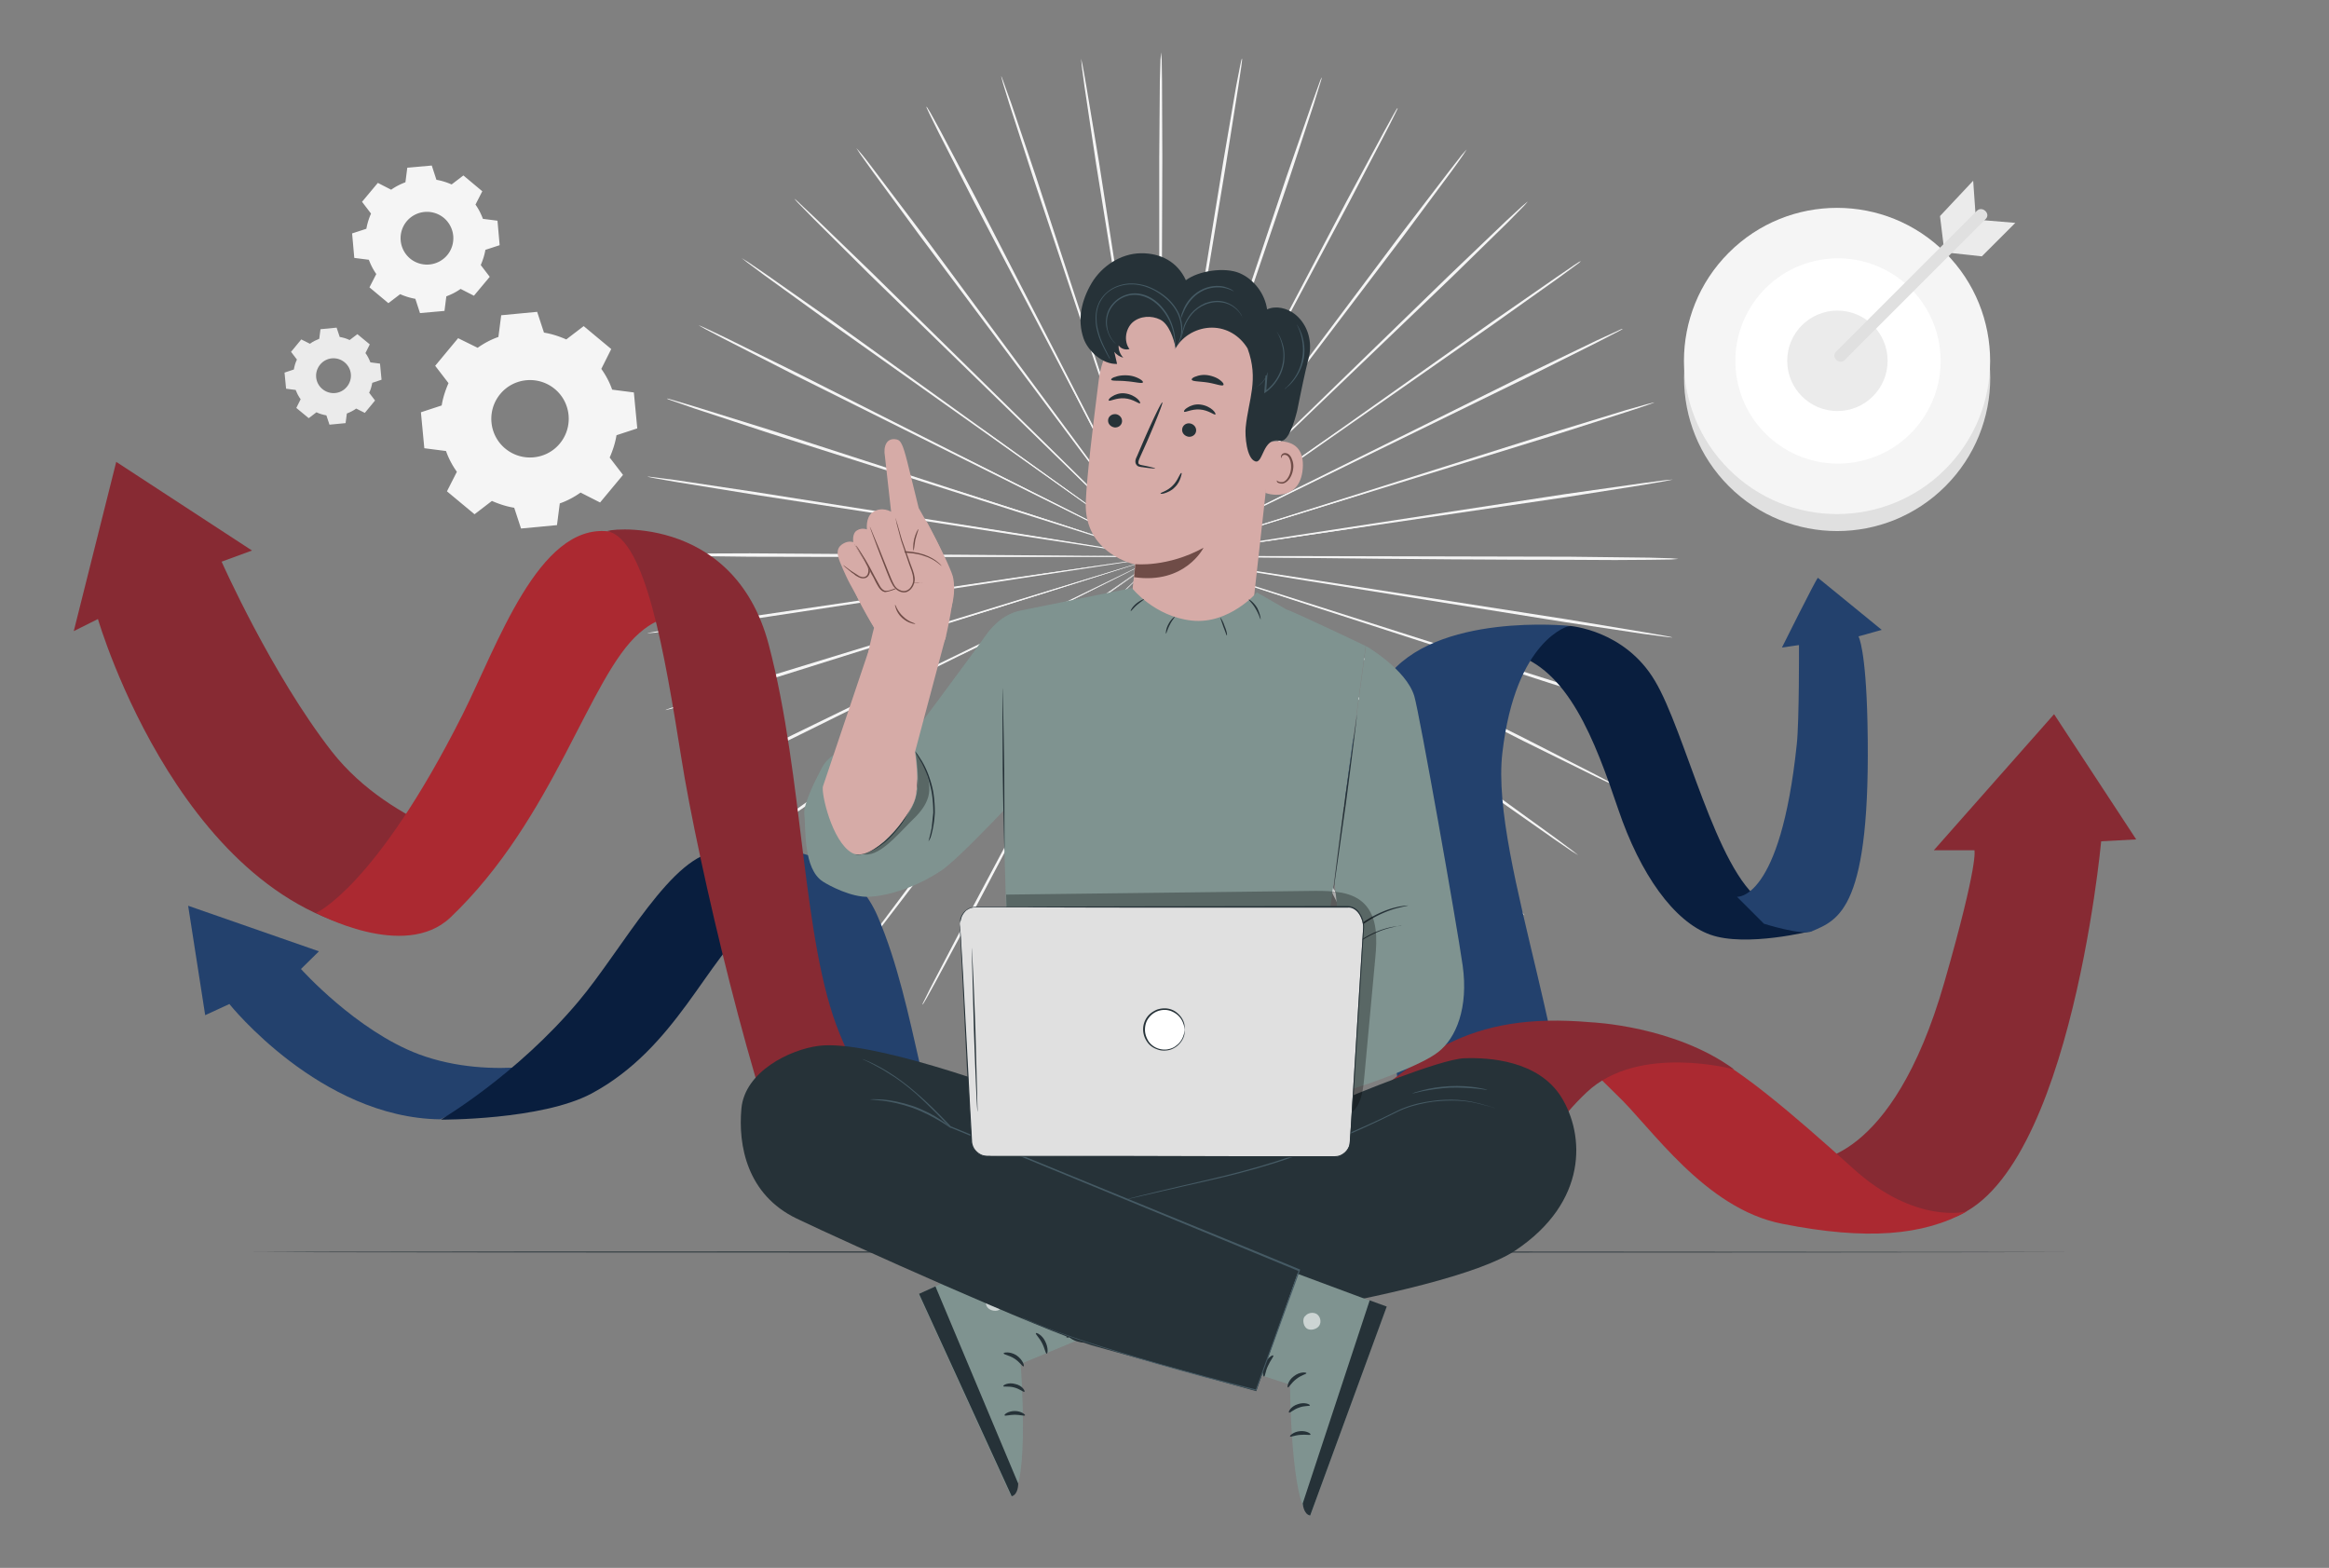 <svg xmlns="http://www.w3.org/2000/svg" xmlns:xlink="http://www.w3.org/1999/xlink" viewBox="0 0 751.4 505.8" xmlns:v="https://vecta.io/nano"><rect x="0" y="0" width="751.4" height="505.8" fill="#808080" stroke="none"/><style><![CDATA[.R{fill:#263238}.S{fill:#d6aba7}.T{fill:#6f4c47}.U{fill:#872a33}.V{fill:#f5f5f5}.W{fill:#e0e0e0}.X{fill:#23416d}.Y{fill:#7f9390}]]></style><g class="V"><path d="M421.9 180l-84.6-.8-25.6-.1h-7-1.8-.6.6 1.8l7 .1 25.6.1 84.6.1 84.6.2 25.6.3 7 .2 2.4.2s-.8.1-2.4.2l-7 .1c-6.1.1-14.8.1-25.6 0-21.6 0-51.5-.2-84.6-.6z"/><path d="M421.3 187.3l-83.5-13.6-25.3-4-6.9-1-1.8-.2c-.4-.1-.6-.1-.6-.1s.2.1.6.1c.4.1 1 .2 1.8.3l6.9 1.1 25.3 4 83.6 12.8 83.5 13 25.3 4.2 6.9 1.2a46.18 46.18 0 0 1 2.4.5c0 .1-.8 0-2.4-.2l-6.9-.9-25.3-3.8-83.6-13.4z"/><path d="M419.5 194.3l-80.2-26.2-24.4-7.8-6.6-2.1-1.7-.5c-.4-.1-.6-.2-.6-.2s.2.1.6.2 1 .3 1.7.6l6.6 2.2 24.3 7.8 80.5 25.5 80.4 25.6 24.3 8 6.6 2.3c1.5.5 2.3.8 2.3.9s-.8-.1-2.4-.6l-6.7-2-24.4-7.7-80.3-26z"/><path d="M416.5 201l-75-38.1-22.8-11.4-6.2-3.1c-.7-.3-1.2-.6-1.6-.8s-.6-.3-.6-.2c0 0 .2.1.5.3l1.6.8 6.2 3.2 22.8 11.5 75.4 37.5 75.3 37.6 22.7 11.6 6.1 3.2 2.1 1.2c0 .1-.8-.3-2.2-.9l-6.3-3-22.9-11.3-75.1-38.1z"/><path d="M412.5 207.2l-67.9-49-20.7-14.8-5.6-4-1.5-1-.5-.3s.2.1.5.4.8.6 1.4 1.1l5.6 4.1 20.7 14.8 68.4 48.4 68.3 48.5 20.6 14.9 5.5 4.1 1.9 1.5s-.7-.4-2.1-1.3l-5.7-3.9-20.8-14.6-68.1-48.9z"/><path d="M407.6 212.7L348.3 154l-18.1-17.7-4.9-4.8c-.6-.5-1-.9-1.3-1.2s-.5-.4-.5-.4.1.2.4.5l1.3 1.3 4.9 4.9 18 17.7 59.8 58.2 59.7 58.3 17.9 17.8 4.8 4.9c1.1 1.1 1.6 1.8 1.6 1.8s-.7-.5-1.8-1.6l-5-4.7-18.2-17.6-59.3-58.7z"/><path d="M401.9 217.3l-49.2-67-15-20.2-4.1-5.5-1.1-1.4c-.2-.3-.4-.5-.4-.5s.1.2.3.5.6.8 1 1.4l4 5.5 15 20.2 49.8 66.5 49.6 66.6 14.9 20.3 4 5.6 1.3 2s-.6-.6-1.6-1.8-2.4-3.1-4.2-5.4L451.1 284l-49.2-66.7z"/><path d="M395.5 221.1l-37.8-73.6-11.6-22.3-3.2-6c-.4-.7-.6-1.2-.8-1.6l-.3-.5s.1.2.2.6l.8 1.6 3.1 6.1 11.5 22.3 38.5 73.3 38.3 73.3 11.4 22.3 3 6.1c.7 1.4 1 2.2.9 2.2s-.5-.7-1.3-2l-3.3-6-11.7-22.2-37.7-73.6z"/><path d="M388.5 223.8l-25.4-78.5-7.8-23.7-2.2-6.4c-.3-.7-.4-1.3-.6-1.7-.1-.4-.2-.6-.2-.6s0 .2.2.6l.5 1.7 2.1 6.5 7.8 23.7 26.1 78.2 26 78.3 7.6 23.8 2 6.5.6 2.3c-.1 0-.4-.7-.9-2.2s-1.3-3.6-2.3-6.4l-8-23.7-25.5-78.4z"/><path d="M381.2 225.4L368.8 144l-3.9-24.6-1.1-6.7-.3-1.7s-.1-.6-.1-.6 0 .2.1.6.1 1 .2 1.7l1 6.7 3.9 24.6 13.1 81.3 13 81.3 3.7 24.7.9 6.7c.2 1.5.3 2.4.2 2.4s-.2-.8-.5-2.3-.7-3.8-1.2-6.7l-4-24.6-12.6-81.4z"/><path d="M373.8 225.9l.8-82.3.1-24.9v-6.8-1.8-.6.6 1.8l-.1 6.8-.1 24.9v82.3l-.1 82.2-.3 24.9-.2 6.8-.2 2.4s-.1-.8-.2-2.4l-.1-6.8-.1-24.9.5-82.2z"/><path d="M366.3 225.3l13.9-81.1 4.1-24.6 1.1-6.7c.1-.8.2-1.3.3-1.7s.1-.6.1-.6-.1.2-.1.6c-.1.4-.2 1-.3 1.7l-1.2 6.7-4.1 24.6-13.1 81.3-13.3 81.2-4.3 24.6-1.3 6.7c-.3 1.5-.5 2.3-.6 2.3s0-.8.2-2.4l1-6.7 3.9-24.6 13.7-81.3z"/><path d="M359.1 223.5l26.9-78 8-23.7 2.1-6.5.5-1.7c.1-.4.2-.6.2-.6s-.1.2-.2.6-.3.9-.6 1.7l-2.2 6.4-8 23.7-26.1 78.2-26.3 78.2-8.2 23.6-2.3 6.4-.9 2.2c-.1 0 .1-.8.6-2.3l2-6.5 7.9-23.7 26.6-78z"/><path d="M352.2 220.6l39.2-72.9 11.8-22.2 3.2-6c.3-.7.6-1.2.8-1.6s.3-.5.2-.6c0 0-.1.2-.3.5l-.9 1.6-3.2 6-11.8 22.1-38.5 73.3-38.6 73.2-11.9 22.1-3.3 6c-.8 1.4-1.2 2-1.3 2s.3-.8 1-2.2 1.7-3.5 3.1-6.1l11.6-22.2 38.9-73z"/><path d="M345.8 216.8l50.4-66.1 15.2-20.1 4.1-5.5c.5-.6.8-1.1 1-1.4s.3-.5.3-.5-.1.1-.4.5c-.3.3-.6.8-1.1 1.4l-4.2 5.4-15.2 20.1-49.8 66.5-49.9 66.4-15.3 20-4.2 5.4-1.6 1.8c0 0 .4-.7 1.3-2s2.3-3.2 4-5.5l15.1-20.2 50.3-66.2z"/><path d="M340.2 212l60.4-57.6 18.2-17.6 4.9-4.8 1.3-1.3.4-.4s-.2.1-.5.4a18.05 18.05 0 0 1-1.3 1.2l-5 4.7-18.2 17.5-59.8 58.2-59.9 58-18.3 17.4-5.1 4.7-1.8 1.5c0 0 .5-.7 1.6-1.8l4.8-4.9 18.1-17.7 60.2-57.5z"/><path d="M335.4 206.4l68.9-47.8 20.8-14.6 5.6-4c.6-.5 1.1-.8 1.5-1.1.3-.2.5-.4.5-.4s-.2.1-.5.3c-.4.2-.8.6-1.5 1l-5.7 3.9-20.8 14.6-68.4 48.4-68.5 48.3-20.9 14.4-5.7 3.8c-1.3.9-2 1.3-2.1 1.2 0 0 .6-.6 1.9-1.5s3.1-2.3 5.6-4.1l20.7-14.7 68.6-47.7z"/><path d="M331.5 200.2l75.7-36.8 22.9-11.2 6.2-3.1c.7-.4 1.2-.6 1.6-.8s.5-.3.5-.3-.2.1-.6.2l-1.6.8-6.2 3-22.9 11.2-75.4 37.4-75.4 37.3-23 11.1-6.3 2.9c-1.4.7-2.2 1-2.2.9s.7-.5 2.1-1.2l6.2-3.2 22.8-11.4 75.6-36.8z"/><path d="M328.7 193.5l80.7-24.7 24.4-7.6 6.6-2.1c.7-.2 1.3-.4 1.7-.6.4-.1.6-.2.6-.2s-.2 0-.6.1-1 .3-1.7.5l-6.7 2-24.4 7.6-80.5 25.4-80.5 25.3-24.5 7.4-6.7 1.9s-2.4.6-2.4.6c0-.1.8-.4 2.3-.9s3.7-1.3 6.6-2.2l24.4-7.8 80.7-24.7z"/><path d="M327.1 186.4l83.7-12.1 25.4-3.8 6.9-1.1 1.8-.3s.6-.1.6-.1-.2 0-.6.1-1 .1-1.8.2l-6.9 1-25.4 3.8-83.6 12.8-83.6 12.7-25.4 3.6-6.9.9-2.4.2c0-.1.8-.2 2.4-.5l6.9-1.2 25.3-3.9 83.6-12.3z"/><path d="M326.6 179.1l84.6.7 25.6.1h7 1.8.6-.6-1.8c-1.6 0-4 0-7-.1-6.1 0-14.8-.1-25.6-.1h-84.6c-33 0-62.9 0-84.6-.1l-25.6-.3-7-.2c-1.6-.1-2.4-.1-2.4-.2s.8-.1 2.4-.2l7-.1 25.6-.1 84.6.6z"/><path d="M327.2 171.9l83.5 13.5 25.3 4 6.9 1 1.8.2c.4.1.6.1.6.1s-.2-.1-.6-.1c-.4-.1-1-.2-1.8-.3l-6.9-1.1-25.3-4-83.6-12.7-83.6-12.9-25.3-4.1-6.9-1.2-2.4-.5c0-.1.8 0 2.4.2l6.9.9 25.3 3.8 83.7 13.2z"/><path d="M329 164.8l80.3 26.1 24.4 7.8 6.6 2.1 1.7.5c.4.1.6.2.6.2s-.2-.1-.6-.2-1-.3-1.7-.6l-6.6-2.2-24.4-7.8-80.5-25.4-80.4-25.5-24.3-8-6.6-2.3c-1.5-.5-2.3-.8-2.3-.9s.8.1 2.4.6l6.7 2 24.4 7.6 80.3 26z"/><path d="M331.9 158.1l75.1 38 22.8 11.4 6.2 3.1c.7.3 1.2.6 1.6.8s.6.3.6.2c0 0-.2-.1-.5-.3l-1.6-.8-6.2-3.2-22.8-11.4-75.4-37.4-75.3-37.5-22.7-11.6-6.1-3.2-2.1-1.2c0-.1.8.3 2.2.9l6.3 3 22.9 11.3 75 37.9z"/><path d="M335.9 152l68 49 20.7 14.7 5.7 4 1.5 1 .5.3s-.2-.1-.5-.4-.8-.6-1.4-1.1l-5.6-4.1-20.7-14.8-68.5-48.4-68.4-48.5-20.6-14.9-5.5-4.1-1.9-1.5a53.43 53.43 0 0 0 2.1 1.3l5.7 3.9 20.8 14.6 68.1 49z"/><path d="M340.8 146.5l59.3 58.6 18.1 17.7a159.8 159.8 0 0 0 5 4.8c.6.5 1 .9 1.3 1.2s.5.4.5.4-.1-.2-.4-.5l-1.3-1.3-4.9-4.8-18.1-17.7-59.9-58.1-59.8-58.2-17.9-17.8-4.8-4.9c-1.1-1.1-1.6-1.8-1.6-1.8s.7.5 1.8 1.6l5 4.7L281.3 88l59.5 58.5z"/><path d="M346.6 141.8l49.2 66.9 15 20.2 4.1 5.5 1.1 1.4a3.61 3.61 0 0 0 .4.5s-.1-.2-.3-.5-.6-.8-1-1.4l-4-5.5-15-20.2-49.9-66.5-49.7-66.5-14.9-20.3-4-5.6-1.3-2s.6.6 1.6 1.8 2.4 3 4.2 5.4l15.2 20.1 49.3 66.7z"/><path d="M353 138.1l37.9 73.6 11.6 22.2 3.2 6 .9 1.6.3.5s-.1-.2-.2-.6l-.8-1.6-3.1-6.1-11.6-22.2-38.6-73.2L314.2 65l-11.4-22.3-3-6.1c-.7-1.4-1-2.2-.9-2.2s.5.7 1.3 2l3.3 6 11.7 22.2 37.8 73.5z"/><path d="M359.9 135.3l25.5 78.4 7.8 23.7 2.2 6.4c.3.7.4 1.3.6 1.7.1.4.2.6.2.6s0-.2-.2-.6l-.5-1.7-2.1-6.5-7.8-23.7-26.2-78.2-26.1-78.2-7.7-23.8-2-6.5-.6-2.3c.1 0 .4.7.9 2.2s1.3 3.6 2.3 6.4l8 23.7 25.7 78.4z"/><path d="M367.2 133.7l12.5 81.4 3.9 24.6 1.1 6.7.3 1.7s.1.6.1.6 0-.2-.1-.6-.1-1-.2-1.7l-1-6.7-3.9-24.6-13.2-81.2-13.1-81.2-3.7-24.7-.9-6.7-.2-2.4s.2.8.5 2.3.7 3.8 1.2 6.7l4.1 24.6 12.6 81.2z"/><path d="M374.7 133.2l-.7 82.3-.1 24.9v6.8 1.8.6-.6-1.8l.1-6.8.1-24.9-.1-82.3V51l.2-24.9.2-6.8.2-2.4s.1.8.2 2.4l.1 6.8.1 24.9-.3 82.2z"/><path d="M382.1 133.8L368.3 215l-4.1 24.6-1.1 6.7c-.1.8-.2 1.3-.3 1.7s-.1.6-.1.6.1-.2.1-.6c.1-.4.2-1 .3-1.7l1.2-6.7 4.1-24.6 13-81.3 13.2-81.2 4.2-24.6 1.3-6.7c.3-1.5.5-2.3.6-2.3s0 .8-.2 2.4l-1 6.7-3.9 24.6-13.5 81.2z"/><path d="M389.4 135.6l-26.8 78-8 23.7-2.1 6.5-.5 1.7c-.1.4-.2.6-.2.6s.1-.2.2-.6.3-.9.6-1.7l2.2-6.4 8-23.7 26-78.3L415 57.2l8.2-23.6 2.3-6.4c.5-1.5.9-2.2.9-2.2.1 0-.1.8-.6 2.3l-2 6.5-7.8 23.7-26.6 78.1z"/><path d="M396.3 138.4l-39.1 73-11.7 22.2-3.1 6c-.3.7-.6 1.2-.8 1.6s-.3.5-.2.6.1-.2.3-.5l.9-1.6 3.2-6 11.7-22.2 38.4-73.3L434.4 65l11.9-22.1 3.3-6c.8-1.4 1.2-2.1 1.3-2 .1 0-.3.8-1 2.2s-1.7 3.5-3.1 6.1l-11.6 22.2-38.9 73z"/><path d="M402.6 142.3l-50.3 66.1-15.2 20.1-4.1 5.5-1 1.4s-.3.5-.3.5.1-.1.4-.5c.3-.3.6-.8 1.1-1.4l4.2-5.4 15.2-20.1 49.7-66.6 49.8-66.5 15.3-20 4.2-5.4 1.6-1.8c0 0-.4.7-1.3 2s-2.2 3.2-4 5.6l-15 20.2-50.3 66.3z"/><path d="M408.2 147.1l-60.3 57.7-18.2 17.6-4.9 4.8-1.3 1.3-.4.4s.2-.1.5-.4a18.05 18.05 0 0 1 1.3-1.2l5-4.7 18.2-17.6 59.8-58.2 59.8-58.1L486 71.2l5.1-4.7 1.8-1.5c0 0-.5.7-1.6 1.8l-4.8 4.9-18.1 17.7-60.2 57.7z"/><path d="M413.1 152.6l-68.8 47.9-20.8 14.6-5.6 4-1.4 1.1c-.3.2-.5.4-.5.4s.2-.1.5-.3c.4-.2.8-.6 1.5-1l5.7-3.9 20.8-14.6 68.4-48.5 68.4-48.4 20.9-14.5 5.7-3.9c1.3-.9 2-1.3 2.1-1.2 0 0-.6.6-1.9 1.5l-5.6 4.1-20.7 14.7-68.7 48z"/><path d="M416.9 158.8l-75.7 36.9-22.9 11.3-6.2 3.1c-.7.4-1.2.6-1.6.8s-.5.3-.5.3.2-.1.6-.2l1.6-.8 6.2-3 22.9-11.3 75.3-37.5L492 121l23-11.1 6.3-2.9c1.4-.7 2.2-1 2.2-.9s-.7.5-2.1 1.2l-6.2 3.2-22.8 11.4-75.5 36.9z"/><path d="M419.7 165.6L339 190.4l-24.4 7.6-6.6 2.1c-.7.2-1.3.4-1.7.6-.4.1-.6.2-.6.2s.2 0 .6-.1 1-.3 1.7-.5l6.7-2 24.4-7.6 80.5-25.5 80.5-25.4 24.5-7.5 6.7-1.9s2.3-.6 2.4-.6c0 .1-.8.4-2.3.9s-3.7 1.3-6.6 2.2l-24.4 7.8-80.7 24.9z"/><path d="M421.4 172.7l-83.7 12.2-25.3 3.8-6.9 1.1-1.8.3s-.6.1-.6.1.2 0 .6-.1 1-.1 1.8-.2l6.9-1 25.4-3.8 83.6-12.9 83.6-12.8 25.4-3.6 6.9-.9 2.4-.2s-.8.2-2.4.5l-6.9 1.2-25.3 4-83.7 12.3z"/></g><circle transform="matrix(.707 -.707 .707 .707 87.418 454.859)" cx="592.8" cy="121.9" r="49.4" class="W"/><circle transform="matrix(.707 -.707 .707 .707 91.277 453.261)" cx="592.8" cy="116.4" r="49.4" class="V"/><circle transform="matrix(.974 -.228 .228 .974 -10.937 138.232)" cx="592.8" cy="116.4" r="33.1" fill="#fff"/><g fill="#ebebeb"><circle cx="592.8" cy="116.4" r="16.2"/><path d="M627.2 80.3l-1.3-10.6 10.7-11.4.8 11.3zm23-8.4l-10.8-.9-11 10.5 11 1.2z"/></g><path d="M637.8 68l-15.4 15.4-24.4 24.4-5.6 5.6c-1.8 1.8 1 4.5 2.8 2.7l15.4-15.4L635 76.3l5.6-5.6c1.8-1.7-1-4.4-2.8-2.7h0z" class="W"/><path d="M154.1 112.2c2.1-1.5 4.4-2.7 6.7-3.5l.9-7 11.6-1.1 2.2 6.7c2.5.4 4.9 1.2 7.2 2.2l5.6-4.3 8.9 7.4-3.2 6.4c1.5 2.1 2.7 4.4 3.5 6.7l7 .9 1.1 11.6-6.7 2.2c-.4 2.5-1.2 4.9-2.2 7.2l4.3 5.6-7.4 8.9-6.3-3.2c-2.1 1.5-4.4 2.7-6.7 3.5l-.9 7-11.6 1.1-2.2-6.7c-2.5-.4-4.9-1.2-7.2-2.2l-5.6 4.3-8.9-7.4 3.2-6.3c-1.5-2.1-2.7-4.4-3.5-6.7l-7-.9-1.1-11.6 6.7-2.2c.4-2.5 1.2-4.9 2.2-7.2l-4.3-5.6 7.4-8.9 6.3 3.1h0zm7.3 14.9c-4.4 5.3-3.7 13.2 1.6 17.6s13.2 3.7 17.6-1.6 3.7-13.2-1.6-17.6-13.2-3.7-17.6 1.6zm-35.2-65.9c1.4-1 3-1.8 4.6-2.4l.6-4.7 7.9-.7 1.5 4.6c1.7.3 3.3.8 4.9 1.5l3.8-2.9 6.1 5.1-2.2 4.3c1 1.4 1.8 3 2.4 4.6l4.7.6.7 7.9-4.6 1.5c-.3 1.7-.8 3.3-1.5 4.9l2.9 3.8-5.1 6.1-4.3-2.2c-1.4 1-3 1.8-4.6 2.4l-.6 4.7-7.9.7-1.5-4.6c-1.7-.3-3.3-.8-4.9-1.5l-3.8 2.9-6.1-5.1 2.2-4.3c-1-1.4-1.8-3-2.4-4.6l-4.7-.6-.7-7.9 4.6-1.5c.3-1.7.8-3.3 1.5-4.9l-2.9-3.8 5.1-6.1 4.3 2.2h0zm5 10.2a8.55 8.55 0 0 0 1.1 12 8.55 8.55 0 0 0 12-1.1 8.55 8.55 0 0 0-1.1-12 8.55 8.55 0 0 0-12 1.1z" class="V"/><path d="M100 110.9c.9-.7 2-1.2 3-1.6l.4-3.1 5.2-.5 1 3c1.1.2 2.2.5 3.2 1l2.5-1.9 4 3.3-1.4 2.8c.7.9 1.2 2 1.6 3l3.1.4.5 5.2-3 1c-.2 1.1-.5 2.2-1 3.2l1.9 2.5-3.3 4-2.8-1.4c-.9.7-2 1.2-3 1.6l-.4 3.1-5.2.5-1-3c-1.1-.2-2.2-.5-3.2-1l-2.5 1.9-4-3.3 1.4-2.8c-.7-.9-1.2-2-1.6-3l-3.1-.4-.5-5.2 3-1c.2-1.1.5-2.2 1-3.2l-1.9-2.5 3.3-4 2.8 1.4h0zm3.3 6.7c-2 2.4-1.7 5.9.7 7.9s5.9 1.7 7.9-.7 1.7-5.9-.7-7.9-5.9-1.7-7.9.7z" fill="#ebebeb"/><path d="M666.9 403.9c0 .1-131.2.2-292.9.2-161.8 0-293-.1-293-.2s131.1-.2 293-.2l292.9.2z" class="R"/><path d="M506.3 201.9s17.8 1.2 27.6 17.7c9.9 16.5 19.7 61.3 34.6 71.3s16.1 9.4 16.1 9.4-21.3 5.4-32.9 1.2-22.5-19.4-29.6-40.4c-7.6-22.4-16.2-45.4-34.3-50.3l12.9-8.8h5.6z" fill="#091e3e"/><path d="M586.5 186.4c-.6.4-11.6 22.5-11.6 22.5l5.5-.8s.1 24.4-.7 31.9c-5.3 50.8-19.3 49.3-19.3 49.3l8.7 8.7s12.1 3.8 15.3 2.5c8.8-3.8 19.4-6.9 18.1-67.2-.5-24-2.9-28-2.9-28l7.5-2.1-19.6-16m-102.8 55.7c4.3-37 21.6-41 21.6-41s-43.3-4.5-59 16.9c-15.7 21.5-14.6 34.4-11.4 55.1 3.1 20.7 20.7 79.8 16.6 110.8h51.2c8.7-33.9-23.1-106.8-19-141.8z" class="X"/><path d="M583.9 374.5s26.4 1.6 43.4-57.6c11.2-39 9.7-42.6 9.7-42.6h-13.1l38.8-43.9 26.5 40.4-11.3.6s-10.8 117.3-52.6 122.5l-41.4-19.4z" class="U"/><path d="M510.7 342.3c.7.9 10.2 10.2 10.8 10.8 11.1 10.4 28.4 36.8 53.5 41.7 27.3 5.4 45.5 3.8 59.6-4 0 0-16.5 4.5-36.8-13.9s-36.5-31.8-46.2-36.4c-9.6-4.6-40.9 1.8-40.9 1.8z" fill="#ab2931"/><path d="M395.3 403.4s12.7-21 37.7-41.7c25-20.6 39.5-35.5 80.4-31.9 0 0 26.9 1.1 46.1 15.2 0 0-30.8-8.4-47.5 7.3-17.2 16.1-27.9 41.6-33 51.1" class="U"/><path d="M135.1 340.1c-20.2-7.6-38-27.5-38-27.5l5.8-5.7-42.2-14.7 5.5 35.3 7.8-3.6s29.3 36.7 68 37.2l42.8-19.6c.1.1-25.5 7.6-49.7-1.4z" class="X"/><path d="M262.1 300.9s-4-15.3-19-3.6-24.8 40.8-52.3 55.5c-16.2 8.6-48.6 8.4-48.6 8.4s24.4-14.3 44.4-38.1c14.1-16.7 30.6-48.3 45.4-48.3 21.5-.1 30.1 26.1 30.1 26.1z" fill="#091e3e"/><path d="M231.9 274.7c-2.2-.1 38.5-8.9 51.3 21s14.3 67.8 27.3 88c13 20.1 20.8 20.2 20.8 20.2h-47.9c-13.6-18.1-19.1-55.4-25.7-79.1-6.6-23.8-14-49.3-25.8-50.1z" class="X"/><path d="M107.1 242.5c-19.5-25-35.6-61.3-35.6-61.3l9.8-3.6L37.5 149l-13.7 54.6 7.8-3.9s28.1 96.7 96.1 101.7l33.2-26.9c.1-.2-34.3-7.1-53.8-32z" class="U"/><path d="M225.7 211.9s-3.2-21.7-19.4-7.7-27.4 59.8-61 91.8c-14.9 14.1-43.3-1.5-43.3-1.5s19.2-8.3 47.2-63.9c11.3-22.5 24.5-61.5 46.9-59.2 22.4 2.4 29.6 40.5 29.6 40.5z" fill="#ab2931"/><path d="M196.1 171.4c-2.3-.5 40.4-6.8 51.9 36.5 11.4 43.2 10.7 95.9 22.9 125.6s30.5 51.3 30.5 51.3h-44.5c-13-27-31.8-106.6-37.1-140.4-5.4-33.8-11.5-70.3-23.7-73z" class="U"/><path d="M411.5 130.5l-7.3 65.5c-1.2 11.1-5.3 27.2-22.9 24.5h0c-15-3.5-17.3-18.5-16.1-28.8.6-4.9 1-9 1-9.6 0 0-16.5-3.4-15.9-20.1.3-8 2.3-24.5 4.2-39.5 2.1-16 16.2-27.7 32.3-26.9l1.6.1c17.5 1.9 25.5 17.6 23.1 34.8z" class="S"/><path d="M366.3 182s10.4 1.1 22-5.3c0 0-5.9 11.9-22.4 9.5l.4-4.2z" class="T"/><g class="R"><use xlink:href="#B"/><path d="M381.4 138.5c-.1 1.2.8 2.2 2.1 2.4 1.2.1 2.3-.7 2.4-1.9s-.8-2.2-2-2.4c-1.3-.2-2.4.7-2.5 1.9zm-8.7 12.6c0-.1-1.6-.5-4.1-1-.6-.1-1.3-.3-1.3-.7-.1-.5.2-1.2.5-1.9l2.2-4.9c3-6.9 5.3-12.7 5-12.8s-3 5.4-6 12.3l-2.1 4.9c-.3.7-.8 1.5-.5 2.5.2.5.6.9 1 1s.8.2 1.1.2c2.6.4 4.2.5 4.2.4zm11.8-28.6c.2.6 2.5.5 5.1.9s4.7 1.3 5.1.8c.2-.3-.2-.9-1-1.5-.8-.7-2.2-1.3-3.7-1.6-1.6-.3-3-.1-4 .3-1.1.3-1.6.8-1.5 1.1zm-26 0c.2.5 2.4.2 5.1.5 2.6.2 4.7.8 5.1.4.2-.2-.2-.7-1.1-1.2a9.02 9.02 0 0 0-3.8-1.1c-1.6-.1-3 .1-4 .5-.9.2-1.4.7-1.3.9z"/></g><path d="M409.6 142.7c.3-.1 11.6-2.8 10.7 8.5s-12.1 8.1-12.1 7.7c-.1-.2 1.4-16.2 1.4-16.2z" class="S"/><path d="M411.9 155c.1 0 .2.2.5.3.3.2.9.3 1.5.2 1.2-.3 2.4-2.2 2.6-4.2.1-1 0-2-.3-2.9s-.8-1.5-1.4-1.6c-.6-.2-1 .1-1.2.4s-.1.5-.2.6c0 0-.2-.2-.1-.7.1-.2.2-.5.5-.7a1.39 1.39 0 0 1 1.1-.2c.9.1 1.6 1 1.9 1.9.4.9.6 2.1.4 3.2-.3 2.3-1.6 4.3-3.3 4.7a2.82 2.82 0 0 1-1.8-.4c-.2-.4-.2-.6-.2-.6z" class="T"/><g class="R"><path d="M374.4 159.2c-.1-.3 2.2-.7 4-2.6.9-.9 1.5-2 1.9-2.8s.7-1.3.9-1.2c.1 0 0 .6-.3 1.5s-.8 2.1-1.9 3.1c-1 1.1-2.3 1.6-3.2 1.9-.8.3-1.4.2-1.4.1z"/><use xlink:href="#B" x="-24.3" y="-3.6"/><path d="M357.5 135.5c-.1 1.2.8 2.2 2.1 2.4 1.2.1 2.3-.7 2.4-1.9s-.8-2.2-2-2.4c-1.3-.1-2.4.7-2.5 1.9zm61-3c-.8 3.2-2.8 10.4-5.6 9.7-5.6-1.3-5.3 7.7-8 6.6-2.7-1-3.3-8.2-3-11 .9-8.9 4.3-15.3.6-25.4-2.5-4.1-6.7-6.7-11.5-6.7-4.7 0-9.3 2.5-11.7 6.6-.6-3.1-2.2-7.8-5-9.2s-6.5-1.2-8.9.9c-2.3 2.1-2.9 6.1-1 8.6-1.3.4-2.8-.1-3.5-1.2-.1 1.5.5 2.9 1.5 4-1.1-.3-2.2-1-2.9-1.9l.9 3.9c-4.7.2-9.4-4.2-10.8-8.2-2.1-6.1-.7-12.3 2.6-17.9 3.3-5.5 9.4-9.5 15.8-9.6 6.5-.1 11.9 2.8 14.6 8.7 4.1-3.1 12.6-4.3 17.3-2.3s8.2 6.7 8.9 11.7c2.9-1.3 6.4-.4 8.9 1.5.2.2.4.3.6.5 3.4 3 4.9 7.7 4.2 12.3-.3 1.8-.9 3.7-1.2 5.1-1 4.3-2.8 13.3-2.8 13.3z"/></g><g fill="#455a64"><path d="M360.2 111.1s-.1-.1-.4-.3c-.2-.2-.6-.5-.9-1-.8-.9-1.6-2.5-2-4.6-.3-2.1.1-4.9 2-7.1 1.8-2.2 5-3.8 8.3-3.4 1.7.2 3.2.8 4.5 1.6s2.4 1.8 3.3 2.9c1.9 2.2 2.9 4.5 3.5 6.6a17.81 17.81 0 0 1 .7 5c0 .6-.1 1.1-.1 1.4s-.1.5-.1.5c-.1 0 .4-2.7-.8-6.7a17.76 17.76 0 0 0-3.5-6.4c-1.8-2.1-4.4-4-7.6-4.4s-6.2 1.1-7.9 3.2a8.66 8.66 0 0 0-2 6.8c.2 2.1 1.1 3.6 1.8 4.6.7.9 1.2 1.3 1.2 1.3zm-2 5s-.1-.2-.3-.5l-.9-1.6c-.7-1.4-1.9-3.4-2.7-6.1-.4-1.3-.8-2.9-.8-4.5-.1-1.7.1-3.5.8-5.2.7-1.8 2-3.4 3.7-4.6s3.8-1.9 5.9-2.1c2.2-.2 4.3.2 6.2.8a21.55 21.55 0 0 1 5.2 2.8c3 2.2 5 5.2 5.7 7.9.8 2.8.4 5.1-.2 6.6-.3.7-.6 1.3-.8 1.6s-.4.5-.4.5c-.1 0 .5-.7 1-2.2s.8-3.8 0-6.5c-.7-2.7-2.7-5.5-5.7-7.7-2.9-2.2-6.9-3.9-11.1-3.5-2.1.2-4.1.9-5.7 2s-2.8 2.7-3.5 4.3c-.7 1.7-.9 3.4-.8 5.1 0 1.6.4 3.1.8 4.5.8 2.7 1.9 4.7 2.6 6.1.3.7.6 1.2.8 1.6.1.5.2.7.2.7zm56.3 9.4c-.1-.1 1-.8 2.3-2.5 1.3-1.6 2.8-4.1 3.3-7.3.6-3.1.1-6-.5-8s-1.3-3.1-1.3-3.1.2.2.5.7.7 1.3 1.1 2.3c.7 2 1.3 5 .7 8.2s-2.2 5.8-3.6 7.4c-.7.8-1.3 1.4-1.8 1.7-.4.5-.7.6-.7.6zm-10-.1l1.4-.9c.8-.6 2-1.7 2.7-3.4l.4-1.1-.1 1.1-.4 5.3-.4-.2c1.3-.9 2.5-2.1 3.5-3.6 1.3-1.9 2-3.9 2.3-5.8s.2-3.7-.2-5.2c-.6-2.9-1.8-4.5-1.7-4.5 0 0 .1.1.2.3s.3.5.5.8c.4.7.9 1.9 1.3 3.3.4 1.5.5 3.3.3 5.3-.3 2-1 4.1-2.4 6.1a14.13 14.13 0 0 1-3.6 3.7l-.4.3v-.5l.4-5.3.4.1c-.8 1.8-2 2.9-2.9 3.4-.5.3-.8.5-1.1.6-.1.2-.2.3-.2.2z"/><path d="M400.9 102.4c-.1.1-.6-1.6-2.6-3.1-1-.8-2.4-1.5-4-1.7-1.6-.3-3.5-.1-5.3.6s-3.3 1.8-4.4 3.1-1.8 2.6-2.3 3.8c-.9 2.4-1 4-1.1 4 0 0 0-.4.1-1.1s.3-1.7.7-3c.5-1.2 1.2-2.6 2.3-3.9s2.7-2.5 4.5-3.3c1.9-.7 3.8-.9 5.5-.6s3.1 1.1 4.1 1.9 1.6 1.7 2 2.3c.2.3.3.6.3.8.2.1.2.2.2.2zm-2.8-8.4c0 .1-1.1-.7-3.1-1.1-1.9-.4-4.9-.3-7.5 1.2-2.7 1.5-4.3 3.9-5.2 5.7s-1.2 3-1.3 3c0 0 0-.3.1-.9s.4-1.3.8-2.3c.8-1.9 2.5-4.3 5.3-5.9s5.9-1.7 7.8-1.2c1 .3 1.8.6 2.3.9.6.4.8.6.8.6z"/></g><path d="M330.9 352.5l104.3 1.4s29.2-12.2 37.2-12.5 23.9.7 31.3 12.5c7.6 12.2 8.7 33.8-14.8 49.5-22.8 15.3-127.2 29.4-141.5 28.1L321 396.2v-30.4c.3-1.4 4.7-13.8 4.7-13.8l5.2.5z" class="R"/><path d="M393.3 401.5l54 20.1-24.6 67.4c-6.3-2.7-6.5-42.3-6.5-42.3l-35.1-11.4 12.2-33.8z" class="Y"/><g opacity=".6"><path d="M421 424.7c.8-1.2 2.6-1.5 3.8-.8 1.2.8 1.6 2.6.8 3.8s-3 1.7-4.1.8-1.4-3.1-.4-4" fill="#fff"/></g><g class="R"><path d="M447.4 421.5l-5.5-2-21.6 65.5s.2 3.5 2.4 3.9l24.7-67.4zm-31.9 26.1c.3.1 1.1-1.5 2.7-2.7 1.6-1.3 3.3-1.6 3.3-1.9s-2.1-.6-4.1 1c-1.9 1.4-2.2 3.5-1.9 3.6zm.4 8.1c.3.2 1.4-1 3.2-1.6 1.8-.7 3.4-.4 3.5-.7.2-.3-1.7-1.2-3.9-.4-2.3.7-3.2 2.6-2.8 2.7zm6.9 7.1c.2-.3-1.3-1.3-3.4-1.1s-3.4 1.5-3.2 1.7c.2.3 1.5-.4 3.3-.5 1.8-.2 3.2.2 3.3-.1zm-15-18.7c.4 0 .4-1.7 1.3-3.5.8-1.8 1.9-3 1.7-3.3s-1.9.7-2.8 2.8c-1 2.1-.5 4-.2 4zm-7.4-4.6c.1.1.8-1.2 1.2-3.4.2-1.1.3-2.4.2-3.9l-.3-2.3c-.1-.4-.2-.8-.4-1.3s-1-1-1.7-.8c-.6.2-1.1.7-1.3 1.2s-.2.9-.3 1.3c-.1.8-.1 1.6 0 2.4.1 1.5.5 2.8.9 3.9.9 2.1 1.9 3.1 2 3 .2-.1-.6-1.2-1.2-3.3-.3-1-.5-2.2-.6-3.6l.1-2.2c.1-.8.3-1.4.7-1.5.1 0 .2 0 .4.2.1.2.2.6.3 1 .2.7.3 1.5.4 2.2.2 1.4.1 2.7.1 3.7-.3 2.1-.7 3.4-.5 3.4z"/><path d="M401 439.3c.1-.1-.8-1.2-2.9-2.1a13.19 13.19 0 0 0-3.9-.9l-2.4.1c-.8.2-1.9.3-2.5 1.5-.3.7 0 1.4.4 1.8s.7.6 1.1.8c.7.4 1.5.7 2.3.8 1.5.3 2.9.2 4-.2 2.2-.7 3.1-1.9 3-2-.1-.2-1.2.7-3.2 1.1-1 .2-2.3.2-3.6-.1-.6-.2-1.3-.4-1.9-.8-.7-.4-1.2-.8-1-1.1.1-.3.9-.7 1.5-.8l2.1-.2c1.4 0 2.6.3 3.6.6 2.2.8 3.3 1.6 3.4 1.5z"/></g><path d="M348.7 393.2l-52.3 24.3 29.8 65.2c6.1-3.2 3.1-42.7 3.1-42.7l34.1-14.2-14.7-32.6z" class="Y"/><g opacity=".6"><path d="M323 418.5c-.9-1.1-2.7-1.3-3.9-.5-1.1.9-1.4 2.7-.5 3.8s3.1 1.5 4.1.5 1.2-3.2.1-4.1" fill="#fff"/></g><g class="R"><path d="M296.5 417.4l5.3-2.4 26.7 63.6s.1 3.5-2.1 4.1l-29.9-65.3zm33.7 23.4c-.3.1-1.2-1.4-2.9-2.5s-3.5-1.3-3.5-1.7c-.1-.3 2-.7 4.1.6 2.2 1.5 2.7 3.6 2.3 3.6zm.3 8.2c-.3.2-1.4-.9-3.3-1.4-1.8-.5-3.4-.1-3.5-.4-.2-.3 1.6-1.4 3.9-.7 2.3.5 3.2 2.3 2.9 2.5zm-6.4 7.6c-.2-.3 1.2-1.4 3.3-1.4s3.5 1.2 3.3 1.4c-.2.3-1.6-.2-3.3-.2s-3.1.5-3.3.2zm13.6-19.9c-.4 0-.6-1.7-1.5-3.4-.9-1.8-2.2-2.9-2-3.2.1-.3 2 .5 3 2.6 1.1 2.1.8 4.1.5 4zm7-5.1c-.1.1-.9-1.1-1.5-3.3-.3-1.1-.5-2.4-.5-3.9l.1-2.3c.1-.4.1-.8.3-1.3s.9-1.1 1.6-.9c.7.1 1.1.6 1.4 1.1.2.5.3.9.4 1.3.2.8.2 1.6.2 2.3 0 1.5-.3 2.8-.6 3.9-.7 2.2-1.7 3.2-1.8 3.1-.2-.1.5-1.3.9-3.4.2-1 .4-2.3.3-3.7 0-.7-.1-1.4-.3-2.1-.1-.8-.4-1.4-.8-1.4-.1 0-.2 0-.3.2s-.2.6-.2 1c-.1.7-.2 1.5-.2 2.2 0 1.4.1 2.7.2 3.7.5 2.2 1 3.5.8 3.5z"/><path d="M344 431.4c-.1-.1.8-1.2 2.8-2.3 1-.5 2.3-1 3.8-1.2.7-.1 1.5-.1 2.4-.1.8.1 1.9.2 2.6 1.3.3.6.1 1.4-.3 1.8-.3.4-.7.6-1 .9-.7.5-1.5.8-2.2 1-1.5.4-2.9.4-4 .1-2.3-.5-3.3-1.7-3.2-1.7.1-.2 1.2.6 3.3.9 1 .1 2.3.1 3.5-.4.6-.2 1.3-.5 1.9-.9s1.1-.9.9-1.2c-.1-.3-.9-.6-1.6-.7s-1.5-.1-2.1 0c-1.4.1-2.6.5-3.5.9-2.1.9-3.1 1.8-3.3 1.6z"/><path d="M325.7 352s-45-16.8-61.6-14.6c-9.3 1.2-23.8 8.3-24.9 20.2s1.8 27.8 17.8 35.5 80 36.4 95.2 40.9l53.1 14.8 14.4-41s-78.5-27.2-82.7-30.2c-4.1-3-14.6-7.2-14.6-7.2l3.3-18.4z"/></g><g fill="#455a64"><path d="M482.3 357.5s-.1 0-.3-.1-.5-.2-.9-.3l-3.5-.9c-1.5-.4-3.4-.8-5.6-1s-4.8-.2-7.6 0-5.9.8-9 1.7c-1.6.5-3.2 1.1-4.8 1.9l-4.9 2.4c-6.7 3.2-14.3 6.5-22.3 9.7-16 6.4-31.5 9.5-42.4 12l-13 3c-1.5.4-2.7.6-3.5.8-.4.1-.7.2-.9.2s-.3.1-.3.1.1 0 .3-.1.5-.1.9-.3l3.5-.9c3.1-.8 7.5-1.8 13-3.1 11-2.6 26.3-5.7 42.3-12.1 8-3.2 15.5-6.4 22.3-9.6 1.7-.8 3.3-1.6 4.9-2.4s3.2-1.4 4.8-1.9c3.2-1 6.3-1.4 9.1-1.7 2.8-.2 5.4-.2 7.6.1 2.2.2 4.1.7 5.7 1.1 1.5.4 2.7.8 3.5 1 .4.1.7.2.9.3.1.1.2.1.2.1zm-2.4-5.9c0 .1-1.4-.2-3.6-.4s-5.3-.4-8.6-.3c-3.4.2-6.4.7-8.6 1.1l-3.5.8s.3-.2.9-.4l2.5-.7c2.2-.6 5.2-1.1 8.6-1.3s6.5.1 8.7.4l2.6.5 1 .3zm-173.1 12.3c-.1.1-1.3-.9-3.5-2.2s-5.3-3-8.9-4.3c-3.7-1.3-7.1-2-9.6-2.3l-4.1-.4s.4-.1 1.1-.1l3 .1c2.5.2 6.1.9 9.7 2.1 3.7 1.3 6.8 3 8.9 4.4 1.1.7 1.9 1.3 2.4 1.8.7.6 1 .8 1 .9z"/><path d="M329.4 425s.1 0 .4.1c.2.1.6.2 1 .4l4 1.7c3.5 1.4 8.7 3.3 15.3 5.5 13.3 4.3 32.4 9.9 55.3 15.6l-.3.1 13.9-38.6.1.3-17.2-7.1-95.4-39.3h0 0c-3.9-4.1-7.5-7.7-10.8-10.7-3.3-2.9-6.4-5.2-9.1-6.8-2.6-1.7-4.8-2.7-6.2-3.5-.7-.3-1.3-.6-1.7-.8l-.6-.3s.2.1.6.2c.4.2 1 .4 1.7.7 1.5.7 3.6 1.7 6.3 3.4 2.6 1.6 5.8 3.9 9.1 6.8 3.4 2.9 7 6.5 10.9 10.6h-.1l95.5 39.1 17.2 7.1.2.1-.1.2-14 38.6-.1.2h-.2c-22.9-5.8-42-11.4-55.3-15.8-6.6-2.2-11.8-4.2-15.3-5.6-1.8-.7-3.1-1.3-4-1.7l-1-.5c0 .1-.1 0-.1 0z"/></g><g class="Y"><path d="M440.7 208.4s13 7.5 15.6 16.2c1.6 5.3 13.7 73.5 15.6 86.9 1.9 13.6-2.1 23.4-7.9 27.9-5.7 4.5-23.1 10.4-23.1 10.4l-24.4 7.9-7-17.8 23.3-33.4-2.3-22.5 10.2-75.6z"/><path d="M415.2 196.7l-9.7-5.6s-8.9 10.4-21 9.1-19.3-10.5-19.3-10.5l-36.1 7.3h0c-2.4.5-6.8 2-11.1 8-4.7 6.7-27 36.6-27 36.6h-15.6c-4.3 0-8.3 2.4-10.3 6.2-2.7 5.1-5.9 11.9-5.6 14.7.5 4.8-.4 17.8 6 21.9 2 1.3 9.3 5.2 14.9 4.9 8.3-.4 17.9-4.7 23.5-8.6 4.7-3.3 15.6-14.7 19.8-19.1v.1l2.7 94.7 94.6-2.7 19.6-145.3c.1 0-24.5-11.7-25.4-11.7z"/></g><path d="M323.4 222c.1 0 .4 11.7.6 26.2l.1 26.2c-.1 0-.4-11.7-.6-26.2l-.1-26.2zm128.7 76.6s-.8.1-2.2.4-3.5.8-5.9 1.9c-2.4 1-5.1 2.6-7.8 4.7s-5.5 4.7-8.2 7.6-5.2 5.8-7.5 8.4-4.5 4.8-6.4 6.6-3.6 3.1-4.8 3.9l-1.4.9-.5.3s.2-.1.5-.4c.3-.2.8-.5 1.4-1 1.2-.9 2.8-2.2 4.7-4s4-4 6.3-6.6l7.5-8.4c2.7-2.9 5.5-5.5 8.3-7.6s5.5-3.7 7.9-4.7 4.5-1.5 6-1.7c.7-.1 1.3-.1 1.7-.2.2-.2.4-.2.4-.1zm2.2-6.5c0 .1-1.4.3-3.7.9s-5.3 1.8-8.4 3.6-5.5 4-7.1 5.7l-2.6 2.8s.2-.3.5-.9l1.8-2.2a29.44 29.44 0 0 1 7.1-5.8c3.1-1.8 6.2-3 8.5-3.5 1.1-.3 2.1-.4 2.7-.5l1.2-.1z" class="R"/><g opacity=".3"><path d="M278.2 275.5c5 1.4 11-5.8 15.6-10.4 2.4-2.3 4.8-4.8 5.7-8.1.7-2.7.2-5.5-.8-8.1s-1.8-4.2-3.3-6.5c.4 3.9 1.4 9.8.1 14.7-1.1 4.1-3.7 7.3-6.4 10.4-3 3.5-6.5 6.9-10.9 8"/></g><path d="M299.6 271.4c-.1 0 .5-1.7 1-4.4l.5-4.8c0-1.8-.1-3.8-.4-5.9s-.9-4-1.4-5.7c-.6-1.7-1.3-3.2-1.9-4.4l-2.3-3.9a14.82 14.82 0 0 0 .8.9l.8 1.2c.3.5.7 1 1 1.6.7 1.2 1.4 2.7 2 4.4s1.2 3.7 1.5 5.8.4 4.1.4 6c-.1 1.8-.3 3.5-.6 4.9-.1.7-.3 1.3-.4 1.8s-.3 1-.4 1.4l-.6 1.1zm69.5-78.1c.1.1-1 .8-2.2 1.8s-1.9 2.1-2.1 2c-.1-.1.5-1.3 1.7-2.3 1.3-1.1 2.6-1.6 2.6-1.5zm9.9 5.7c.1.1-.9 1.1-1.6 2.6-.8 1.5-1.1 2.9-1.2 2.8-.1 0-.1-1.5.8-3.1.7-1.4 1.9-2.4 2-2.3zm16.8 6c-.1 0-.5-1.3-1.1-2.8l-1-2.9c.1-.1.9 1.1 1.4 2.7.7 1.6.9 3 .7 3zm10.9-5.2c-.1 0-.5-1.6-1.6-3.4-1-1.8-2.3-2.8-2.2-3 .1-.1 1.6.9 2.7 2.7 1 2 1.2 3.7 1.1 3.7zm31.1 30.7c.1 0-1.5 12.9-3.6 28.9l-4.1 28.8c-.1 0 1.5-12.9 3.6-28.9l4.1-28.8zM296 251.4v1.3c0 .4-.1 1-.2 1.6-.1.3-.1.6-.2 1-.1.3-.2.7-.3 1.1-.3 1.5-1 3.2-1.9 5.1-.9 1.8-2 3.8-3.5 5.6-1.5 1.9-3 3.5-4.6 4.8-1.6 1.2-3.2 2.2-4.6 2.8-.4.1-.7.3-1 .4l-.9.3c-.3.1-.6.2-.8.2-.3.1-.5.1-.7.1l-1.3.1c0-.1 1.9-.2 4.7-1.4 1.4-.6 2.9-1.6 4.5-2.8 1.5-1.3 3.1-2.9 4.5-4.7s2.5-3.8 3.5-5.5c.8-1.8 1.5-3.5 1.9-5 .8-3 .8-5 .9-5z" class="R"/><g opacity=".3"><path d="M434.8 359.7c4-1.9 4.9-7.1 5.3-11.6l3.6-39c.6-6.1.8-13.1-3.5-17.5-3.9-4-10.2-4.2-15.8-4.2l-99.8 1.2 1.8 60.6 108.4 10.5z"/></g><path d="M309.7 298l3.7 70.2c.1 2.7 2.4 4.8 5.1 4.8l111.9.2c2.7 0 5-2.1 5.1-4.8l4.3-69.1c.1-2.9-1.9-6.7-4.8-6.7H314.9c-2.9 0-5.4 2.4-5.2 5.4z" class="W"/><path d="M309.7 298v-.3-.8c.1-.7.4-1.7 1.3-2.7.5-.5 1.1-1 1.9-1.3s1.7-.4 2.7-.4h6.8l43.4-.1 64.3-.1h4.6c.8 0 1.6.2 2.3.6a4.62 4.62 0 0 1 1.7 1.7c.9 1.3 1.4 2.9 1.4 4.5l-.3 4.7-1.2 19.3-2.5 40.7-.2 2.6-.2 2.6c-.3 1.8-1.7 3.3-3.4 4-.8.3-1.8.4-2.6.4h-2.6-5.1-20.1c-13.2 0-25.9-.1-38-.1s-23.6-.1-34.4-.1h-7.9-1.9c-.6 0-1.3 0-1.9-.1-1.3-.2-2.5-.9-3.4-1.9-.8-1-1.3-2.3-1.2-3.5-.1-1.2-.1-2.4-.2-3.6-.1-2.4-.2-4.7-.4-7l-2.2-43.3-.6-11.8c-.1-1.3-.1-2.4-.1-3.1v-.9s0 .4.1 1c0 .7.1 1.7.2 3.1l.7 11.8 2.3 43.3.4 7c.1 1.2.1 2.4.2 3.6 0 1.2.4 2.4 1.2 3.3s1.9 1.6 3.1 1.7c.6.1 1.2 0 1.9.1h1.9 7.9H364l38 .1h20.1 5.1 2.6c.9 0 1.7 0 2.5-.3 1.5-.6 2.8-2 3.1-3.6.1-.8.1-1.7.2-2.6l.2-2.6 2.5-40.7 1.2-19.3.3-4.7c0-1.5-.5-3-1.3-4.3-.8-1.2-2.1-2.2-3.6-2.1h-4.6H366c-18.3 0-33.1-.1-43.4-.1h-6.8c-1 0-1.9 0-2.7.3s-1.4.7-1.8 1.2c-.9 1-1.2 2-1.3 2.7-.3.7-.3 1.1-.3 1.1z" class="R"/><circle cx="375.6" cy="332.2" r="6.6" fill="#fff"/><path d="M382.2 332.2c-.1 0 0-.6-.3-1.6s-.9-2.4-2.4-3.5c-.7-.5-1.6-1-2.7-1.2-1-.2-2.2-.1-3.3.3s-2.2 1.2-2.9 2.2c-.8 1-1.2 2.4-1.2 3.8s.5 2.7 1.2 3.8c.8 1.1 1.8 1.8 2.9 2.2s2.3.5 3.3.3c1.1-.2 2-.6 2.7-1.2 1.5-1.1 2.1-2.5 2.4-3.5s.2-1.6.3-1.6v.4c0 .3 0 .7-.1 1.2-.2 1-.9 2.5-2.4 3.7-.8.6-1.7 1.1-2.8 1.3s-2.4.2-3.6-.3c-1.2-.4-2.4-1.2-3.2-2.4a7.07 7.07 0 0 1-1.3-4 6.83 6.83 0 0 1 1.3-4c.8-1.1 2-1.9 3.2-2.4 1.2-.4 2.5-.5 3.6-.3s2.1.7 2.8 1.3c1.5 1.2 2.2 2.7 2.4 3.7.1.5.1.9.1 1.2v.6zm-68.7-26.4c.1 0 .7 11.8 1.2 26.4l.7 26.4c-.2 0-.7-11.8-1.2-26.4l-.7-26.4z" class="R"/><g class="S"><path d="M279.8 214.1c-.7-.6 2.2-11.6 2.2-11.6s-7.6-12.4-7.8-16.4 3-12.2 3-12.2l21.8-5.6s7 13 8.4 17.6-2.4 20.2-2.4 20.2l-3.7 8s-11.1 8.8-21.5 0z"/><path d="M274.3 188.5s-.9-1.6-2.3-4.8c-1.4-3.3-3.1-6.5 0-8.3 1.8-1.1 3.3-.5 3.3-.5s-.5-2.8 1.2-3.8c1.6-1 3.2-.3 3.2-.3s-.5-3.9 1.8-5.5c3-2.1 6-.2 6-.2l-2-17.9c-.6-3.3.6-6.2 3.9-5.4 1.2.3 1.9 1.6 3.3 7.1l3.7 15s3.8 6.6 5.6 10.2 5.4 11.8 5.7 14c.8 5.6-2.5 13.1-2.5 13.1l-23.1 1.3c-.1 0-6.9-12.4-7.8-14z"/></g><path d="M275.7 175.6c.1 0 .7.9 1.8 2.5l1.8 2.8 1 1.7c.3.6.5 1.4.3 2.2s-.7 1.5-1.5 1.7-1.5 0-2.1-.3-1.1-.6-1.5-1c-.5-.3-.9-.6-1.2-.9l-1.7-1.4-.6-.6c0-.1 1 .7 2.5 1.8l2.8 1.8c.5.2 1.2.4 1.7.2.6-.2 1-.7 1.1-1.4.2-.6 0-1.3-.2-1.9l-.9-1.7-1.7-2.8-1.6-2.7zm19 2c-.1 0-.2-1.7.2-3.6.5-2 1.3-3.4 1.4-3.3s-.5 1.5-1 3.5c-.3 1.8-.4 3.4-.6 3.4z" class="T"/><path d="M303.9 182.6c-2.1-2.1-4.9-3.4-7.7-4-2.9-.6-5.9-.6-8.8-.3-2.4.2-5 .8-6.1 2.9-1.1 2.2.2 5 2.3 6.2s4.7 1.3 7.1 1.1 4.9-.7 7.3-.3" class="S"/><path d="M297.9 188.1s-.7-.1-1.8 0c-1.2 0-2.9.2-5 .5-1.1.1-2.2.2-3.5.1-1.2-.1-2.6-.3-3.9-1s-2.4-1.9-2.9-3.4c-.3-.7-.3-1.6-.2-2.4.2-.8.6-1.6 1.3-2.1 1.3-1.1 2.9-1.5 4.4-1.7s3-.3 4.4-.3c2.8 0 5.3.4 7.4 1.1 2 .7 3.5 1.6 4.4 2.4.5.4.8.7 1 .9s.3.4.3.4l-1.4-1.1c-.9-.7-2.4-1.6-4.4-2.2-2-.7-4.5-1-7.2-1-1.4 0-2.8.1-4.3.3s-3 .6-4.2 1.6c-.6.5-1 1.2-1.1 1.9s-.1 1.5.1 2.2c.5 1.4 1.5 2.5 2.7 3.1s2.5.9 3.7 1 2.4 0 3.4-.1l5-.3c.6 0 1.1.1 1.4.1h.4z" class="T"/><path d="M275.9 175.9c2.4 3.7 4.6 7.8 6.6 11.7.6 1.1 1.2 2.3 2.3 3 .9.5 3.1-.4 4-.8l-6.7-15.2" class="S"/><path d="M282.2 174.6l.6 1.1 1.5 3.2 4.8 10.8.1.2-.2.1c-.7.3-1.5.6-2.3.8-.3.1-.7.1-1 .2-.2 0-.4 0-.5-.1-.2 0-.4-.2-.5-.2-.6-.4-1-.9-1.3-1.4-.7-1.1-1.2-2.2-1.7-3.2l-2.8-5.3s-1.5-2.7-2-3.5-.8-1.3-.7-1.3c0 0 .4.4.9 1.2s1.3 2 2.2 3.5 1.9 3.3 2.9 5.3l1.7 3.1c.3.5.7 1 1.2 1.3.4.3 1.1.2 1.7.1.8-.2 1.5-.5 2.3-.8l-.1.3-4.7-10.9-1.3-3.2c-.7-.9-.8-1.3-.8-1.3z" class="T"/><path d="M280.4 170.1l6.4 16.2c.5 1.1.9 2.3 1.7 3.2s2 1.6 3.2 1.4c1.7-.3 2.8-2 2.9-3.7s-.6-3.3-1.2-4.9c-1.9-4.9-3.5-10-4.6-15.1" class="S"/><path d="M288.9 167.1s.1.2.2.5c.1.4.2.9.4 1.4l1.5 5.2 2.7 7.6c.5 1.4 1.2 2.9 1.4 4.6.1.9-.1 1.8-.5 2.6s-1 1.5-1.9 1.9-1.9.2-2.7-.2-1.4-1.1-1.9-1.8c-.9-1.5-1.4-3-2-4.4l-2.9-7.5-1.9-5.1-.5-1.4c-.1-.3-.2-.5-.1-.5 0 0 .1.2.2.5.2.4.4.8.6 1.4l2.1 5 3 7.5c.6 1.4 1.1 2.9 1.9 4.3.4.7 1 1.3 1.7 1.6.7.4 1.6.5 2.3.2.8-.3 1.3-.9 1.7-1.7.4-.7.5-1.5.4-2.3-.1-1.6-.8-3.1-1.3-4.5l-2.6-7.7-1.4-5.3-.3-1.5c-.1-.2-.1-.4-.1-.4z" class="T"/><path d="M280.9 208l-15.4 45.7c-.6 2.2 2.9 17.7 9.3 21.4s18.8-11.7 20.4-17.3 0-15.2 0-15.2l10-37.5" class="S"/><path d="M295.3 201.2c0 .1-.6.1-1.4-.2-.8-.2-1.9-.8-2.9-1.7s-1.6-2-1.9-2.8-.4-1.4-.3-1.4c.1-.1.7 2.1 2.6 3.8 1.8 1.8 4 2.2 3.9 2.3z" class="T"/><defs ><path id="B" d="M382 132.8c.3.4 2.4-.9 5.1-.7 2.8.2 4.7 1.9 5 1.6.2-.1-.1-.8-.9-1.5s-2.2-1.5-4-1.7c-1.7-.2-3.2.4-4.1 1-.9.5-1.2 1.1-1.1 1.3z"/></defs></svg>
